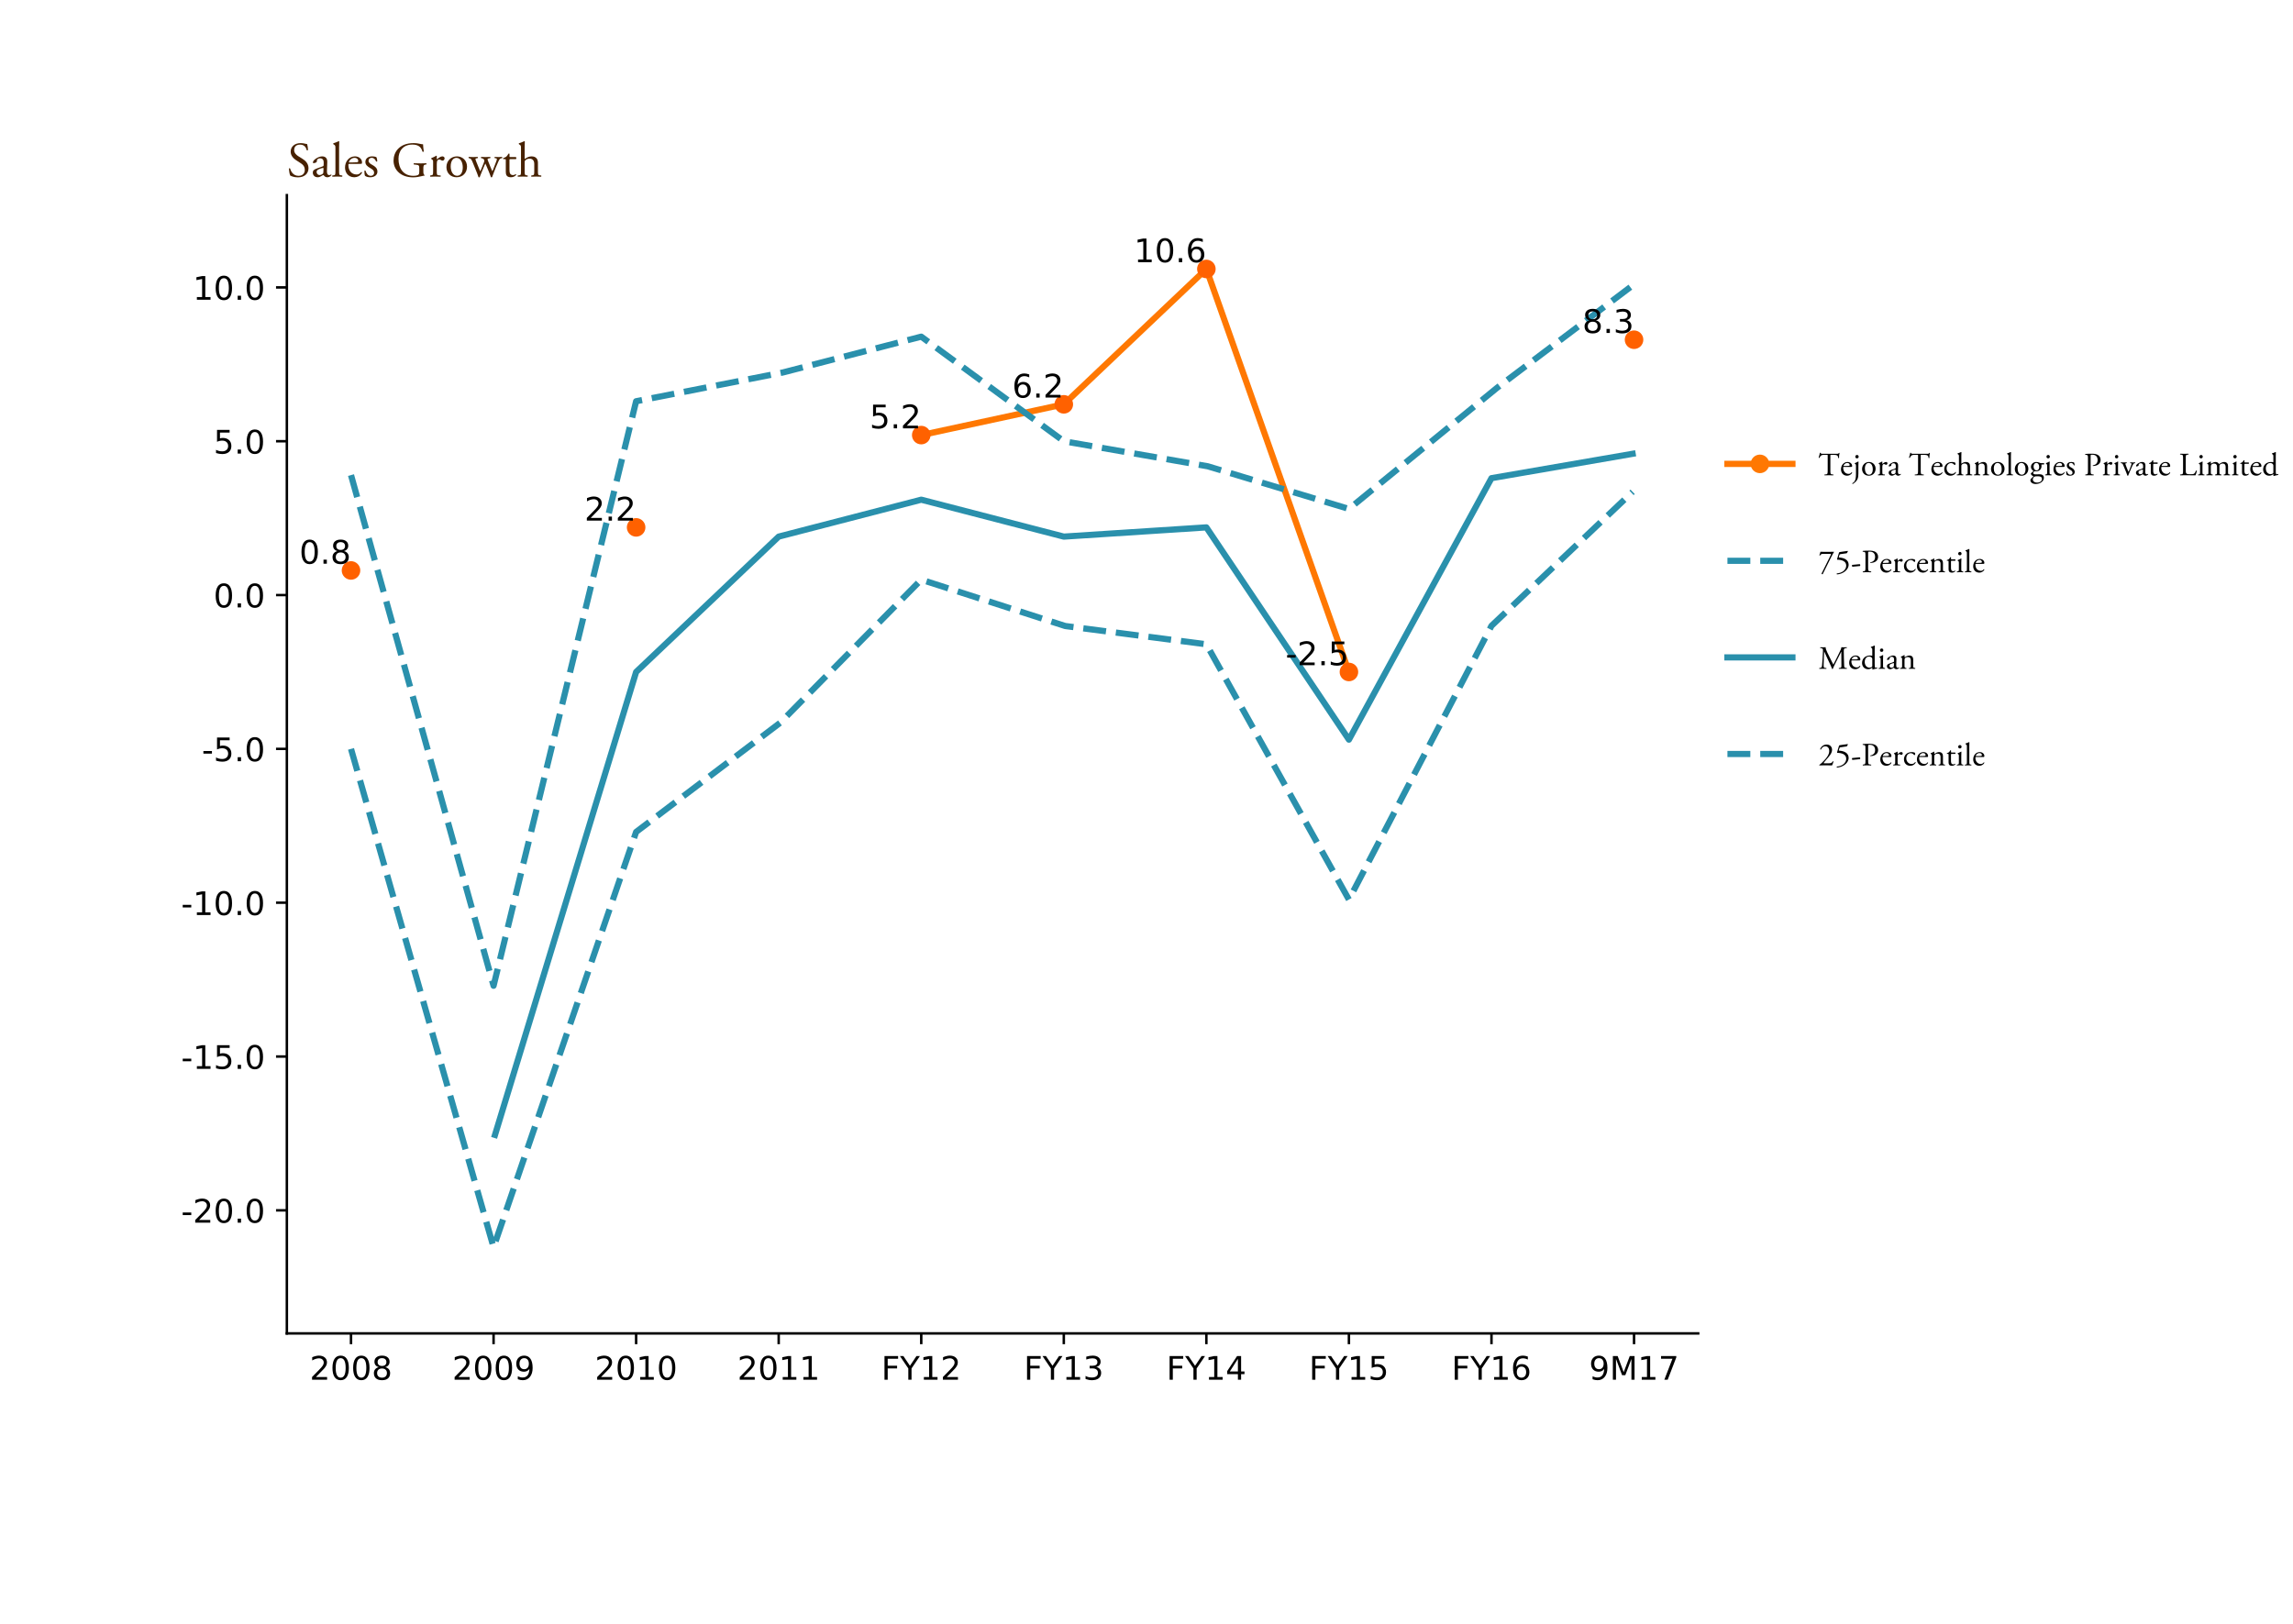<?xml version="1.0" encoding="utf-8" standalone="no"?>
<!DOCTYPE svg PUBLIC "-//W3C//DTD SVG 1.1//EN"
  "http://www.w3.org/Graphics/SVG/1.1/DTD/svg11.dtd">
<!-- Created with matplotlib (http://matplotlib.org/) -->
<svg height="525pt" version="1.1" viewBox="0 0 741 525" width="741pt" xmlns="http://www.w3.org/2000/svg" xmlns:xlink="http://www.w3.org/1999/xlink">
 <defs>
  <style type="text/css">
*{stroke-linecap:butt;stroke-linejoin:round;}
  </style>
 </defs>
 <g id="figure_1">
  <g id="patch_1">
   <path d="M 0 525.6 
L 741.6 525.6 
L 741.6 0 
L 0 0 
z
" style="fill:#ffffff;"/>
  </g>
  <g id="axes_1">
   <g id="patch_2">
    <path d="M 92.7 430.992 
L 548.784 430.992 
L 548.784 63.072 
L 92.7 63.072 
z
" style="fill:#ffffff;"/>
   </g>
   <g id="matplotlib.axis_1">
    <g id="xtick_1">
     <g id="line2d_1">
      <defs>
       <path d="M 0 0 
L 0 3.5 
" id="m4d8172c5dc" style="stroke:#000000;stroke-width:0.8;"/>
      </defs>
      <g>
       <use style="stroke:#000000;stroke-width:0.8;" x="113.431" xlink:href="#m4d8172c5dc" y="430.992"/>
      </g>
     </g>
     <g id="text_1">
      <!-- 2008 -->
      <defs>
       <path d="M 19.188 8.297 
L 53.609 8.297 
L 53.609 0 
L 7.328 0 
L 7.328 8.297 
Q 12.938 14.109 22.625 23.891 
Q 32.328 33.688 34.812 36.531 
Q 39.547 41.844 41.422 45.531 
Q 43.312 49.219 43.312 52.781 
Q 43.312 58.594 39.234 62.25 
Q 35.156 65.922 28.609 65.922 
Q 23.969 65.922 18.812 64.312 
Q 13.672 62.703 7.812 59.422 
L 7.812 69.391 
Q 13.766 71.781 18.938 73 
Q 24.125 74.219 28.422 74.219 
Q 39.75 74.219 46.484 68.547 
Q 53.219 62.891 53.219 53.422 
Q 53.219 48.922 51.531 44.891 
Q 49.859 40.875 45.406 35.406 
Q 44.188 33.984 37.641 27.219 
Q 31.109 20.453 19.188 8.297 
z
" id="DejaVuSans-32"/>
       <path d="M 31.781 66.406 
Q 24.172 66.406 20.328 58.906 
Q 16.5 51.422 16.5 36.375 
Q 16.5 21.391 20.328 13.891 
Q 24.172 6.391 31.781 6.391 
Q 39.453 6.391 43.281 13.891 
Q 47.125 21.391 47.125 36.375 
Q 47.125 51.422 43.281 58.906 
Q 39.453 66.406 31.781 66.406 
z
M 31.781 74.219 
Q 44.047 74.219 50.516 64.516 
Q 56.984 54.828 56.984 36.375 
Q 56.984 17.969 50.516 8.266 
Q 44.047 -1.422 31.781 -1.422 
Q 19.531 -1.422 13.062 8.266 
Q 6.594 17.969 6.594 36.375 
Q 6.594 54.828 13.062 64.516 
Q 19.531 74.219 31.781 74.219 
z
" id="DejaVuSans-30"/>
       <path d="M 31.781 34.625 
Q 24.75 34.625 20.719 30.859 
Q 16.703 27.094 16.703 20.516 
Q 16.703 13.922 20.719 10.156 
Q 24.75 6.391 31.781 6.391 
Q 38.812 6.391 42.859 10.172 
Q 46.922 13.969 46.922 20.516 
Q 46.922 27.094 42.891 30.859 
Q 38.875 34.625 31.781 34.625 
z
M 21.922 38.812 
Q 15.578 40.375 12.031 44.719 
Q 8.5 49.078 8.5 55.328 
Q 8.5 64.062 14.719 69.141 
Q 20.953 74.219 31.781 74.219 
Q 42.672 74.219 48.875 69.141 
Q 55.078 64.062 55.078 55.328 
Q 55.078 49.078 51.531 44.719 
Q 48 40.375 41.703 38.812 
Q 48.828 37.156 52.797 32.312 
Q 56.781 27.484 56.781 20.516 
Q 56.781 9.906 50.312 4.234 
Q 43.844 -1.422 31.781 -1.422 
Q 19.734 -1.422 13.25 4.234 
Q 6.781 9.906 6.781 20.516 
Q 6.781 27.484 10.781 32.312 
Q 14.797 37.156 21.922 38.812 
z
M 18.312 54.391 
Q 18.312 48.734 21.844 45.562 
Q 25.391 42.391 31.781 42.391 
Q 38.141 42.391 41.719 45.562 
Q 45.312 48.734 45.312 54.391 
Q 45.312 60.062 41.719 63.234 
Q 38.141 66.406 31.781 66.406 
Q 25.391 66.406 21.844 63.234 
Q 18.312 60.062 18.312 54.391 
z
" id="DejaVuSans-38"/>
      </defs>
      <g transform="translate(100.07 445.97)scale(0.105 -0.105)">
       <use xlink:href="#DejaVuSans-32"/>
       <use x="63.623" xlink:href="#DejaVuSans-30"/>
       <use x="127.246" xlink:href="#DejaVuSans-30"/>
       <use x="190.869" xlink:href="#DejaVuSans-38"/>
      </g>
     </g>
    </g>
    <g id="xtick_2">
     <g id="line2d_2">
      <g>
       <use style="stroke:#000000;stroke-width:0.8;" x="159.5" xlink:href="#m4d8172c5dc" y="430.992"/>
      </g>
     </g>
     <g id="text_2">
      <!-- 2009 -->
      <defs>
       <path d="M 10.984 1.516 
L 10.984 10.5 
Q 14.703 8.734 18.5 7.812 
Q 22.312 6.891 25.984 6.891 
Q 35.75 6.891 40.891 13.453 
Q 46.047 20.016 46.781 33.406 
Q 43.953 29.203 39.594 26.953 
Q 35.25 24.703 29.984 24.703 
Q 19.047 24.703 12.672 31.312 
Q 6.297 37.938 6.297 49.422 
Q 6.297 60.641 12.938 67.422 
Q 19.578 74.219 30.609 74.219 
Q 43.266 74.219 49.922 64.516 
Q 56.594 54.828 56.594 36.375 
Q 56.594 19.141 48.406 8.859 
Q 40.234 -1.422 26.422 -1.422 
Q 22.703 -1.422 18.891 -0.688 
Q 15.094 0.047 10.984 1.516 
z
M 30.609 32.422 
Q 37.25 32.422 41.125 36.953 
Q 45.016 41.5 45.016 49.422 
Q 45.016 57.281 41.125 61.844 
Q 37.25 66.406 30.609 66.406 
Q 23.969 66.406 20.094 61.844 
Q 16.219 57.281 16.219 49.422 
Q 16.219 41.5 20.094 36.953 
Q 23.969 32.422 30.609 32.422 
z
" id="DejaVuSans-39"/>
      </defs>
      <g transform="translate(146.139 445.97)scale(0.105 -0.105)">
       <use xlink:href="#DejaVuSans-32"/>
       <use x="63.623" xlink:href="#DejaVuSans-30"/>
       <use x="127.246" xlink:href="#DejaVuSans-30"/>
       <use x="190.869" xlink:href="#DejaVuSans-39"/>
      </g>
     </g>
    </g>
    <g id="xtick_3">
     <g id="line2d_3">
      <g>
       <use style="stroke:#000000;stroke-width:0.8;" x="205.569" xlink:href="#m4d8172c5dc" y="430.992"/>
      </g>
     </g>
     <g id="text_3">
      <!-- 2010 -->
      <defs>
       <path d="M 12.406 8.297 
L 28.516 8.297 
L 28.516 63.922 
L 10.984 60.406 
L 10.984 69.391 
L 28.422 72.906 
L 38.281 72.906 
L 38.281 8.297 
L 54.391 8.297 
L 54.391 0 
L 12.406 0 
z
" id="DejaVuSans-31"/>
      </defs>
      <g transform="translate(192.208 445.97)scale(0.105 -0.105)">
       <use xlink:href="#DejaVuSans-32"/>
       <use x="63.623" xlink:href="#DejaVuSans-30"/>
       <use x="127.246" xlink:href="#DejaVuSans-31"/>
       <use x="190.869" xlink:href="#DejaVuSans-30"/>
      </g>
     </g>
    </g>
    <g id="xtick_4">
     <g id="line2d_4">
      <g>
       <use style="stroke:#000000;stroke-width:0.8;" x="251.638" xlink:href="#m4d8172c5dc" y="430.992"/>
      </g>
     </g>
     <g id="text_4">
      <!-- 2011 -->
      <g transform="translate(238.277 445.97)scale(0.105 -0.105)">
       <use xlink:href="#DejaVuSans-32"/>
       <use x="63.623" xlink:href="#DejaVuSans-30"/>
       <use x="127.246" xlink:href="#DejaVuSans-31"/>
       <use x="190.869" xlink:href="#DejaVuSans-31"/>
      </g>
     </g>
    </g>
    <g id="xtick_5">
     <g id="line2d_5">
      <g>
       <use style="stroke:#000000;stroke-width:0.8;" x="297.707" xlink:href="#m4d8172c5dc" y="430.992"/>
      </g>
     </g>
     <g id="text_5">
      <!-- FY12 -->
      <defs>
       <path d="M 9.812 72.906 
L 51.703 72.906 
L 51.703 64.594 
L 19.672 64.594 
L 19.672 43.109 
L 48.578 43.109 
L 48.578 34.812 
L 19.672 34.812 
L 19.672 0 
L 9.812 0 
z
" id="DejaVuSans-46"/>
       <path d="M -0.203 72.906 
L 10.406 72.906 
L 30.609 42.922 
L 50.688 72.906 
L 61.281 72.906 
L 35.5 34.719 
L 35.5 0 
L 25.594 0 
L 25.594 34.719 
z
" id="DejaVuSans-59"/>
      </defs>
      <g transform="translate(284.801 445.97)scale(0.105 -0.105)">
       <use xlink:href="#DejaVuSans-46"/>
       <use x="57.52" xlink:href="#DejaVuSans-59"/>
       <use x="118.604" xlink:href="#DejaVuSans-31"/>
       <use x="182.227" xlink:href="#DejaVuSans-32"/>
      </g>
     </g>
    </g>
    <g id="xtick_6">
     <g id="line2d_6">
      <g>
       <use style="stroke:#000000;stroke-width:0.8;" x="343.777" xlink:href="#m4d8172c5dc" y="430.992"/>
      </g>
     </g>
     <g id="text_6">
      <!-- FY13 -->
      <defs>
       <path d="M 40.578 39.312 
Q 47.656 37.797 51.625 33 
Q 55.609 28.219 55.609 21.188 
Q 55.609 10.406 48.188 4.484 
Q 40.766 -1.422 27.094 -1.422 
Q 22.516 -1.422 17.656 -0.516 
Q 12.797 0.391 7.625 2.203 
L 7.625 11.719 
Q 11.719 9.328 16.594 8.109 
Q 21.484 6.891 26.812 6.891 
Q 36.078 6.891 40.938 10.547 
Q 45.797 14.203 45.797 21.188 
Q 45.797 27.641 41.281 31.266 
Q 36.766 34.906 28.719 34.906 
L 20.219 34.906 
L 20.219 43.016 
L 29.109 43.016 
Q 36.375 43.016 40.234 45.922 
Q 44.094 48.828 44.094 54.297 
Q 44.094 59.906 40.109 62.906 
Q 36.141 65.922 28.719 65.922 
Q 24.656 65.922 20.016 65.031 
Q 15.375 64.156 9.812 62.312 
L 9.812 71.094 
Q 15.438 72.656 20.344 73.438 
Q 25.25 74.219 29.594 74.219 
Q 40.828 74.219 47.359 69.109 
Q 53.906 64.016 53.906 55.328 
Q 53.906 49.266 50.438 45.094 
Q 46.969 40.922 40.578 39.312 
z
" id="DejaVuSans-33"/>
      </defs>
      <g transform="translate(330.87 445.97)scale(0.105 -0.105)">
       <use xlink:href="#DejaVuSans-46"/>
       <use x="57.52" xlink:href="#DejaVuSans-59"/>
       <use x="118.604" xlink:href="#DejaVuSans-31"/>
       <use x="182.227" xlink:href="#DejaVuSans-33"/>
      </g>
     </g>
    </g>
    <g id="xtick_7">
     <g id="line2d_7">
      <g>
       <use style="stroke:#000000;stroke-width:0.8;" x="389.846" xlink:href="#m4d8172c5dc" y="430.992"/>
      </g>
     </g>
     <g id="text_7">
      <!-- FY14 -->
      <defs>
       <path d="M 37.797 64.312 
L 12.891 25.391 
L 37.797 25.391 
z
M 35.203 72.906 
L 47.609 72.906 
L 47.609 25.391 
L 58.016 25.391 
L 58.016 17.188 
L 47.609 17.188 
L 47.609 0 
L 37.797 0 
L 37.797 17.188 
L 4.891 17.188 
L 4.891 26.703 
z
" id="DejaVuSans-34"/>
      </defs>
      <g transform="translate(376.939 445.97)scale(0.105 -0.105)">
       <use xlink:href="#DejaVuSans-46"/>
       <use x="57.52" xlink:href="#DejaVuSans-59"/>
       <use x="118.604" xlink:href="#DejaVuSans-31"/>
       <use x="182.227" xlink:href="#DejaVuSans-34"/>
      </g>
     </g>
    </g>
    <g id="xtick_8">
     <g id="line2d_8">
      <g>
       <use style="stroke:#000000;stroke-width:0.8;" x="435.915" xlink:href="#m4d8172c5dc" y="430.992"/>
      </g>
     </g>
     <g id="text_8">
      <!-- FY15 -->
      <defs>
       <path d="M 10.797 72.906 
L 49.516 72.906 
L 49.516 64.594 
L 19.828 64.594 
L 19.828 46.734 
Q 21.969 47.469 24.109 47.828 
Q 26.266 48.188 28.422 48.188 
Q 40.625 48.188 47.75 41.5 
Q 54.891 34.812 54.891 23.391 
Q 54.891 11.625 47.562 5.094 
Q 40.234 -1.422 26.906 -1.422 
Q 22.312 -1.422 17.547 -0.641 
Q 12.797 0.141 7.719 1.703 
L 7.719 11.625 
Q 12.109 9.234 16.797 8.062 
Q 21.484 6.891 26.703 6.891 
Q 35.156 6.891 40.078 11.328 
Q 45.016 15.766 45.016 23.391 
Q 45.016 31 40.078 35.438 
Q 35.156 39.891 26.703 39.891 
Q 22.75 39.891 18.812 39.016 
Q 14.891 38.141 10.797 36.281 
z
" id="DejaVuSans-35"/>
      </defs>
      <g transform="translate(423.008 445.97)scale(0.105 -0.105)">
       <use xlink:href="#DejaVuSans-46"/>
       <use x="57.52" xlink:href="#DejaVuSans-59"/>
       <use x="118.604" xlink:href="#DejaVuSans-31"/>
       <use x="182.227" xlink:href="#DejaVuSans-35"/>
      </g>
     </g>
    </g>
    <g id="xtick_9">
     <g id="line2d_9">
      <g>
       <use style="stroke:#000000;stroke-width:0.8;" x="481.984" xlink:href="#m4d8172c5dc" y="430.992"/>
      </g>
     </g>
     <g id="text_9">
      <!-- FY16 -->
      <defs>
       <path d="M 33.016 40.375 
Q 26.375 40.375 22.484 35.828 
Q 18.609 31.297 18.609 23.391 
Q 18.609 15.531 22.484 10.953 
Q 26.375 6.391 33.016 6.391 
Q 39.656 6.391 43.531 10.953 
Q 47.406 15.531 47.406 23.391 
Q 47.406 31.297 43.531 35.828 
Q 39.656 40.375 33.016 40.375 
z
M 52.594 71.297 
L 52.594 62.312 
Q 48.875 64.062 45.094 64.984 
Q 41.312 65.922 37.594 65.922 
Q 27.828 65.922 22.672 59.328 
Q 17.531 52.734 16.797 39.406 
Q 19.672 43.656 24.016 45.922 
Q 28.375 48.188 33.594 48.188 
Q 44.578 48.188 50.953 41.516 
Q 57.328 34.859 57.328 23.391 
Q 57.328 12.156 50.688 5.359 
Q 44.047 -1.422 33.016 -1.422 
Q 20.359 -1.422 13.672 8.266 
Q 6.984 17.969 6.984 36.375 
Q 6.984 53.656 15.188 63.938 
Q 23.391 74.219 37.203 74.219 
Q 40.922 74.219 44.703 73.484 
Q 48.484 72.75 52.594 71.297 
z
" id="DejaVuSans-36"/>
      </defs>
      <g transform="translate(469.077 445.97)scale(0.105 -0.105)">
       <use xlink:href="#DejaVuSans-46"/>
       <use x="57.52" xlink:href="#DejaVuSans-59"/>
       <use x="118.604" xlink:href="#DejaVuSans-31"/>
       <use x="182.227" xlink:href="#DejaVuSans-36"/>
      </g>
     </g>
    </g>
    <g id="xtick_10">
     <g id="line2d_10">
      <g>
       <use style="stroke:#000000;stroke-width:0.8;" x="528.053" xlink:href="#m4d8172c5dc" y="430.992"/>
      </g>
     </g>
     <g id="text_10">
      <!-- 9M17 -->
      <defs>
       <path d="M 9.812 72.906 
L 24.516 72.906 
L 43.109 23.297 
L 61.812 72.906 
L 76.516 72.906 
L 76.516 0 
L 66.891 0 
L 66.891 64.016 
L 48.094 14.016 
L 38.188 14.016 
L 19.391 64.016 
L 19.391 0 
L 9.812 0 
z
" id="DejaVuSans-4d"/>
       <path d="M 8.203 72.906 
L 55.078 72.906 
L 55.078 68.703 
L 28.609 0 
L 18.312 0 
L 43.219 64.594 
L 8.203 64.594 
z
" id="DejaVuSans-37"/>
      </defs>
      <g transform="translate(513.502 445.97)scale(0.105 -0.105)">
       <use xlink:href="#DejaVuSans-39"/>
       <use x="63.623" xlink:href="#DejaVuSans-4d"/>
       <use x="149.902" xlink:href="#DejaVuSans-31"/>
       <use x="213.525" xlink:href="#DejaVuSans-37"/>
      </g>
     </g>
    </g>
   </g>
   <g id="matplotlib.axis_2">
    <g id="ytick_1">
     <g id="line2d_11">
      <defs>
       <path d="M 0 0 
L -3.5 0 
" id="mf967881327" style="stroke:#000000;stroke-width:0.8;"/>
      </defs>
      <g>
       <use style="stroke:#000000;stroke-width:0.8;" x="92.7" xlink:href="#mf967881327" y="391.217"/>
      </g>
     </g>
     <g id="text_11">
      <!-- -20.0 -->
      <defs>
       <path d="M 4.891 31.391 
L 31.203 31.391 
L 31.203 23.391 
L 4.891 23.391 
z
" id="DejaVuSans-2d"/>
       <path d="M 10.688 12.406 
L 21 12.406 
L 21 0 
L 10.688 0 
z
" id="DejaVuSans-2e"/>
      </defs>
      <g transform="translate(58.533 395.206)scale(0.105 -0.105)">
       <use xlink:href="#DejaVuSans-2d"/>
       <use x="36.084" xlink:href="#DejaVuSans-32"/>
       <use x="99.707" xlink:href="#DejaVuSans-30"/>
       <use x="163.33" xlink:href="#DejaVuSans-2e"/>
       <use x="195.117" xlink:href="#DejaVuSans-30"/>
      </g>
     </g>
    </g>
    <g id="ytick_2">
     <g id="line2d_12">
      <g>
       <use style="stroke:#000000;stroke-width:0.8;" x="92.7" xlink:href="#mf967881327" y="341.498"/>
      </g>
     </g>
     <g id="text_12">
      <!-- -15.0 -->
      <g transform="translate(58.533 345.487)scale(0.105 -0.105)">
       <use xlink:href="#DejaVuSans-2d"/>
       <use x="36.084" xlink:href="#DejaVuSans-31"/>
       <use x="99.707" xlink:href="#DejaVuSans-35"/>
       <use x="163.33" xlink:href="#DejaVuSans-2e"/>
       <use x="195.117" xlink:href="#DejaVuSans-30"/>
      </g>
     </g>
    </g>
    <g id="ytick_3">
     <g id="line2d_13">
      <g>
       <use style="stroke:#000000;stroke-width:0.8;" x="92.7" xlink:href="#mf967881327" y="291.779"/>
      </g>
     </g>
     <g id="text_13">
      <!-- -10.0 -->
      <g transform="translate(58.533 295.768)scale(0.105 -0.105)">
       <use xlink:href="#DejaVuSans-2d"/>
       <use x="36.084" xlink:href="#DejaVuSans-31"/>
       <use x="99.707" xlink:href="#DejaVuSans-30"/>
       <use x="163.33" xlink:href="#DejaVuSans-2e"/>
       <use x="195.117" xlink:href="#DejaVuSans-30"/>
      </g>
     </g>
    </g>
    <g id="ytick_4">
     <g id="line2d_14">
      <g>
       <use style="stroke:#000000;stroke-width:0.8;" x="92.7" xlink:href="#mf967881327" y="242.06"/>
      </g>
     </g>
     <g id="text_14">
      <!-- -5.0 -->
      <g transform="translate(65.214 246.049)scale(0.105 -0.105)">
       <use xlink:href="#DejaVuSans-2d"/>
       <use x="36.084" xlink:href="#DejaVuSans-35"/>
       <use x="99.707" xlink:href="#DejaVuSans-2e"/>
       <use x="131.494" xlink:href="#DejaVuSans-30"/>
      </g>
     </g>
    </g>
    <g id="ytick_5">
     <g id="line2d_15">
      <g>
       <use style="stroke:#000000;stroke-width:0.8;" x="92.7" xlink:href="#mf967881327" y="192.341"/>
      </g>
     </g>
     <g id="text_15">
      <!-- 0.0 -->
      <g transform="translate(69.002 196.33)scale(0.105 -0.105)">
       <use xlink:href="#DejaVuSans-30"/>
       <use x="63.623" xlink:href="#DejaVuSans-2e"/>
       <use x="95.41" xlink:href="#DejaVuSans-30"/>
      </g>
     </g>
    </g>
    <g id="ytick_6">
     <g id="line2d_16">
      <g>
       <use style="stroke:#000000;stroke-width:0.8;" x="92.7" xlink:href="#mf967881327" y="142.622"/>
      </g>
     </g>
     <g id="text_16">
      <!-- 5.0 -->
      <g transform="translate(69.002 146.611)scale(0.105 -0.105)">
       <use xlink:href="#DejaVuSans-35"/>
       <use x="63.623" xlink:href="#DejaVuSans-2e"/>
       <use x="95.41" xlink:href="#DejaVuSans-30"/>
      </g>
     </g>
    </g>
    <g id="ytick_7">
     <g id="line2d_17">
      <g>
       <use style="stroke:#000000;stroke-width:0.8;" x="92.7" xlink:href="#mf967881327" y="92.903"/>
      </g>
     </g>
     <g id="text_17">
      <!-- 10.0 -->
      <g transform="translate(62.321 96.893)scale(0.105 -0.105)">
       <use xlink:href="#DejaVuSans-31"/>
       <use x="63.623" xlink:href="#DejaVuSans-30"/>
       <use x="127.246" xlink:href="#DejaVuSans-2e"/>
       <use x="159.033" xlink:href="#DejaVuSans-30"/>
      </g>
     </g>
    </g>
   </g>
   <g id="line2d_18">
    <path clip-path="url(#p4ce24b2f2f)" d="M 298.168 140.534 
L 343.777 130.69 
L 389.846 86.937 
L 435.915 217.201 
L 435.915 217.201 
" style="fill:none;stroke:#ff7802;stroke-linecap:square;stroke-width:2;"/>
   </g>
   <g id="line2d_19">
    <path clip-path="url(#p4ce24b2f2f)" d="M 113.431 153.56 
L 159.5 318.627 
L 205.569 129.695 
L 253.02 120.388 
L 297.707 108.813 
L 343.777 142.622 
L 390.306 150.717 
L 435.915 164.499 
L 483.827 125.32 
L 527.592 92.257 
L 527.592 92.257 
" style="fill:none;stroke:#2a90ac;stroke-dasharray:7.4,3.2;stroke-dashoffset:0;stroke-width:2;"/>
   </g>
   <g id="line2d_20">
    <path clip-path="url(#p4ce24b2f2f)" d="M 159.961 366.835 
L 205.569 217.201 
L 251.638 173.448 
L 297.707 161.515 
L 343.777 173.448 
L 389.846 170.465 
L 435.915 239.077 
L 481.984 154.555 
L 527.592 146.679 
L 527.592 146.679 
" style="fill:none;stroke:#2a90ac;stroke-linecap:square;stroke-width:2;"/>
   </g>
   <g id="line2d_21">
    <path clip-path="url(#p4ce24b2f2f)" d="M 113.431 242.06 
L 159.5 403.149 
L 205.569 268.908 
L 252.099 233.638 
L 297.707 187.369 
L 344.237 202.345 
L 389.846 208.251 
L 435.915 290.785 
L 481.984 202.285 
L 527.592 158.97 
L 527.592 158.97 
" style="fill:none;stroke:#2a90ac;stroke-dasharray:7.4,3.2;stroke-dashoffset:0;stroke-width:2;"/>
   </g>
   <g id="line2d_22"/>
   <g id="line2d_23">
    <defs>
     <path d="M 0 2.5 
C 0.663 2.5 1.299 2.237 1.768 1.768 
C 2.237 1.299 2.5 0.663 2.5 0 
C 2.5 -0.663 2.237 -1.299 1.768 -1.768 
C 1.299 -2.237 0.663 -2.5 0 -2.5 
C -0.663 -2.5 -1.299 -2.237 -1.768 -1.768 
C -2.237 -1.299 -2.5 -0.663 -2.5 0 
C -2.5 0.663 -2.237 1.299 -1.768 1.768 
C -1.299 2.237 -0.663 2.5 0 2.5 
z
" id="m710a6a10f7" style="stroke:#ff6100;"/>
    </defs>
    <g clip-path="url(#p4ce24b2f2f)">
     <use style="fill:#ff6100;stroke:#ff6100;" x="113.431" xlink:href="#m710a6a10f7" y="184.386"/>
     <use style="fill:#ff6100;stroke:#ff6100;" x="205.569" xlink:href="#m710a6a10f7" y="170.465"/>
     <use style="fill:#ff6100;stroke:#ff6100;" x="297.707" xlink:href="#m710a6a10f7" y="140.634"/>
     <use style="fill:#ff6100;stroke:#ff6100;" x="343.777" xlink:href="#m710a6a10f7" y="130.69"/>
     <use style="fill:#ff6100;stroke:#ff6100;" x="389.846" xlink:href="#m710a6a10f7" y="86.937"/>
     <use style="fill:#ff6100;stroke:#ff6100;" x="435.915" xlink:href="#m710a6a10f7" y="217.201"/>
     <use style="fill:#ff6100;stroke:#ff6100;" x="528.053" xlink:href="#m710a6a10f7" y="109.808"/>
    </g>
   </g>
   <g id="patch_3">
    <path d="M 92.7 430.992 
L 92.7 63.072 
" style="fill:none;stroke:#000000;stroke-linecap:square;stroke-linejoin:miter;stroke-width:0.8;"/>
   </g>
   <g id="patch_4">
    <path d="M 92.7 430.992 
L 548.784 430.992 
" style="fill:none;stroke:#000000;stroke-linecap:square;stroke-linejoin:miter;stroke-width:0.8;"/>
   </g>
   <g id="text_18">
    <!-- 0.8 -->
    <g transform="translate(96.733 182.202)scale(0.105 -0.105)">
     <use xlink:href="#DejaVuSans-30"/>
     <use x="63.623" xlink:href="#DejaVuSans-2e"/>
     <use x="95.41" xlink:href="#DejaVuSans-38"/>
    </g>
   </g>
   <g id="text_19">
    <!-- 2.2 -->
    <g transform="translate(188.871 168.281)scale(0.105 -0.105)">
     <use xlink:href="#DejaVuSans-32"/>
     <use x="63.623" xlink:href="#DejaVuSans-2e"/>
     <use x="95.41" xlink:href="#DejaVuSans-32"/>
    </g>
   </g>
   <g id="text_20">
    <!-- 5.2 -->
    <g transform="translate(281.009 138.45)scale(0.105 -0.105)">
     <use xlink:href="#DejaVuSans-35"/>
     <use x="63.623" xlink:href="#DejaVuSans-2e"/>
     <use x="95.41" xlink:href="#DejaVuSans-32"/>
    </g>
   </g>
   <g id="text_21">
    <!-- 6.2 -->
    <g transform="translate(327.078 128.506)scale(0.105 -0.105)">
     <use xlink:href="#DejaVuSans-36"/>
     <use x="63.623" xlink:href="#DejaVuSans-2e"/>
     <use x="95.41" xlink:href="#DejaVuSans-32"/>
    </g>
   </g>
   <g id="text_22">
    <!-- 10.6 -->
    <g transform="translate(366.467 84.753)scale(0.105 -0.105)">
     <use xlink:href="#DejaVuSans-31"/>
     <use x="63.623" xlink:href="#DejaVuSans-30"/>
     <use x="127.246" xlink:href="#DejaVuSans-2e"/>
     <use x="159.033" xlink:href="#DejaVuSans-36"/>
    </g>
   </g>
   <g id="text_23">
    <!-- -2.5 -->
    <g transform="translate(415.428 215.017)scale(0.105 -0.105)">
     <use xlink:href="#DejaVuSans-2d"/>
     <use x="36.084" xlink:href="#DejaVuSans-32"/>
     <use x="99.707" xlink:href="#DejaVuSans-2e"/>
     <use x="131.494" xlink:href="#DejaVuSans-35"/>
    </g>
   </g>
   <g id="text_24">
    <!-- 8.3 -->
    <g transform="translate(511.355 107.624)scale(0.105 -0.105)">
     <use xlink:href="#DejaVuSans-38"/>
     <use x="63.623" xlink:href="#DejaVuSans-2e"/>
     <use x="95.41" xlink:href="#DejaVuSans-33"/>
    </g>
   </g>
   <g id="text_25">
    <!-- Sales Growth -->
    <defs>
     <path d="M 43.703 16.906 
C 43.703 26.406 37.5 32.203 31.203 36.094 
L 23.203 41.094 
C 19.5 43.406 14.703 47.594 14.703 53.406 
C 14.703 58 16.797 64.5 26.594 64.5 
C 36.203 64.5 38.906 58 40.203 53.203 
C 40.703 52.594 42.297 52.906 42.703 53.5 
C 42.703 57.703 41.797 63.297 40.906 65.703 
C 40.094 65.703 38.703 65.906 37.406 66.297 
C 34.797 67 31.203 67.594 28.094 67.594 
C 15.094 67.594 7.703 59.906 7.703 50.406 
C 7.703 42.203 13.5 36.5 18.5 33.203 
L 28 27 
C 35.297 22.297 36.203 17.406 36.203 13 
C 36.203 7 32.094 1.5 23.703 1.5 
C 12.094 1.5 8 11.297 6.5 16.406 
C 6.094 17 4.594 16.797 4.094 16.094 
C 4.297 11.406 5.594 4.297 6.797 2.094 
C 8.703 1 14 -1.594 22.406 -1.594 
C 35.406 -1.594 43.703 5.906 43.703 16.906 
z
" id="AGaramondPro-Regular-53"/>
     <path d="M 11.797 16.406 
C 5.406 14.094 3.5 11.797 3.5 7.906 
C 3.5 5.094 4.703 2.594 6.594 0.906 
C 8.297 -0.594 10.703 -1.406 13.594 -1.406 
C 16.406 -1.406 18.594 -0.094 20.797 1.094 
C 22.797 2.203 24 3.094 24.703 3.094 
C 25.297 3.094 25.906 2.297 26.297 1.703 
C 28 -0.5 30.406 -1.406 32.797 -1.406 
C 37.703 -1.406 41.203 2.5 41.203 3 
C 41.203 3.703 40.906 4.297 40.5 4.297 
C 40.203 4.297 39.703 3.906 39.203 3.594 
C 38.594 3.297 37.703 3 36.703 3 
C 32.797 3 31.906 7.094 32.094 11.703 
L 32.703 29.094 
C 33 36.594 29.5 40.797 22.297 40.797 
C 15 40.797 3.703 33.703 3.703 28.5 
C 3.703 27.594 4.203 27.094 5.094 27.094 
C 6.594 27.094 9.297 27.797 10.797 29 
C 11.594 29.594 11.703 30.797 11.797 32.406 
C 12 35.5 15.406 36.906 18.203 36.906 
C 24.406 36.906 25.594 31.906 25.5 28.203 
L 25.406 23.594 
C 25.406 22.094 25.203 21.203 23.703 20.703 
z
M 11.203 9.094 
C 11.203 13 14.094 14.5 20 16.5 
C 21.797 17.094 23.5 17.5 24.094 17.5 
C 24.703 17.5 25.094 17.297 25.094 16.203 
L 24.906 10.297 
C 24.797 8.203 24.797 6.797 23.594 5.594 
C 22.594 4.594 19.5 3.094 17.5 3.094 
C 12.406 3.094 11.203 7.406 11.203 9.094 
z
" id="AGaramondPro-Regular-61"/>
     <path d="M 16.203 58.5 
C 16.203 62.906 16.406 67.906 16.5 70.906 
C 16.297 71.297 15.906 71.5 15.5 71.5 
C 11.906 69.594 7.203 68.094 4.703 67.297 
C 4.203 67 4.203 65.594 4.703 65.297 
L 5.703 64.703 
C 8.703 62.906 8.797 62.297 8.797 56.406 
L 8.797 11.203 
C 8.797 4 8.703 3 5 2.5 
L 2.703 2.203 
C 2 1.703 2.203 0 2.906 -0.297 
C 5.906 -0.094 8.906 0 12.5 0 
C 16 0 18.906 -0.094 22.203 -0.297 
C 22.906 0 23.094 1.703 22.406 2.203 
L 20 2.5 
C 16.406 3 16.203 4 16.203 11.203 
z
" id="AGaramondPro-Regular-6c"/>
     <path d="M 31.5 25.594 
C 35.703 25.594 37.094 25.703 37.406 26.297 
C 37.594 26.703 37.797 27.5 37.797 28.906 
C 37.797 34.906 32.203 40.797 23.594 40.797 
C 11.594 40.797 3.5 30.5 3.5 18.203 
C 3.5 13.797 4.703 9.094 7.703 5.203 
C 10.594 1.406 15.703 -1.406 22.203 -1.406 
C 27.406 -1.406 34.594 1.094 37.906 7.906 
C 37.797 8.797 37.094 9.406 36.094 9.094 
C 33 5.203 30.203 4.203 26.906 4.203 
C 16.203 4.203 10.297 12.797 10.297 22.906 
C 10.297 25.406 10.406 25.594 13 25.594 
z
M 12.094 28.594 
C 11.406 28.594 11.406 28.906 11.406 29.094 
C 11.5 32.406 16.594 37.797 22.5 37.797 
C 28.297 37.797 30.203 34.297 30.203 31.5 
C 30.203 30.203 29.906 29.797 29.594 29.594 
C 28.797 29 26.594 28.594 19.203 28.594 
z
" id="AGaramondPro-Regular-65"/>
     <path d="M 18.594 40.797 
C 11 40.797 5 36.703 5 29.406 
C 5 23.906 9.094 20.406 14.906 17.094 
C 18.594 15 22.594 12.5 22.594 7.906 
C 22.594 3.594 19.5 1.5 15.906 1.5 
C 10.203 1.5 7 6.297 5.297 11.797 
C 4.797 12.406 3.5 12.297 3 11.703 
C 2.797 8.406 3.406 3.5 4.203 1.594 
C 6.703 -0.406 10.203 -1.406 14.906 -1.406 
C 22.297 -1.406 29.297 2.406 29.297 10 
C 29.297 17.094 24.406 20.5 19.094 23.5 
C 15.594 25.5 11.406 27.703 11.406 31.797 
C 11.406 35.406 13.906 37.906 17.797 37.906 
C 21.906 37.906 24.906 35 26.594 30.594 
C 27.094 30 28.594 30.203 29 30.906 
C 29 33.594 28.297 36.797 27.406 39 
C 26.5 39.797 22.797 40.797 18.594 40.797 
z
" id="AGaramondPro-Regular-73"/>
     <path id="AGaramondPro-Regular-20"/>
     <path d="M 64.797 15.797 
C 64.797 20.906 64.906 23.703 69.094 24.203 
L 70.703 24.406 
C 71.406 25 71.297 26.5 70.594 26.906 
C 67.297 26.703 63.906 26.594 60 26.594 
C 54.094 26.594 48.594 26.703 45.703 26.906 
C 45 26.594 44.906 24.797 45.703 24.406 
L 50.094 23.906 
C 56.297 23.203 56.594 22.594 56.594 14.203 
L 56.594 10.203 
C 56.594 7 56.094 5.203 55.594 4.5 
C 54.5 2.797 50.797 1.5 44.594 1.5 
C 24.5 1.5 14.594 16.594 14.594 35.797 
C 14.594 50.797 23.094 64.594 42.5 64.594 
C 52.703 64.594 60.203 61.203 63 50.406 
C 63.594 49.797 65.406 49.906 65.703 50.703 
C 64.797 56.703 64.203 61.906 64.203 65.203 
C 63 65 59.906 65.703 58 66.094 
C 56.297 66.5 51 67.594 45.297 67.594 
C 30.203 67.594 20.297 62.906 13.594 55.906 
C 7.406 49.297 4.594 40.703 4.594 32.203 
C 4.594 23.406 7.797 15.5 13.797 9.5 
C 21.5 1.703 32.406 -1.594 44.297 -1.594 
C 49.703 -1.594 56.906 -0.406 62.203 1 
C 64.094 1.5 65.906 1.906 67.094 1.906 
C 67.5 2.203 67.5 2.797 67.203 3.094 
C 65.406 3.797 64.797 6.203 64.797 10.203 
z
" id="AGaramondPro-Regular-47"/>
     <path d="M 9.797 11.203 
C 9.797 4 9.703 3.094 6 2.5 
L 4.094 2.203 
C 3.406 1.703 3.594 0 4.297 -0.297 
C 6.906 -0.094 9.906 0 13.5 0 
C 17 0 19.906 -0.094 24.594 -0.297 
C 25.297 0 25.5 1.703 24.797 2.203 
L 21.203 2.5 
C 17.406 2.797 17.203 4 17.203 11.203 
L 17.203 24.797 
C 17.203 28.203 17.5 31.094 18.5 32.5 
C 19.297 33.594 20.5 34.5 22.094 34.5 
C 23.5 34.5 25 33.906 26.5 32.906 
C 27.203 32.5 27.703 32.203 28.703 32.203 
C 30.297 32.203 33 33.5 33 36.797 
C 33 39.203 31 40.797 28.5 40.797 
C 24.797 40.797 21 37.703 17.5 34.797 
C 17.297 34.906 17.203 35.203 17.203 35.703 
L 17.203 41.5 
C 17.203 41.906 16.906 42.094 16.406 42.203 
C 13.906 40.703 8.594 38.094 6.297 37.297 
C 5.797 37 5.797 35.906 6.203 35.5 
L 7.094 34.906 
C 9.797 33.094 9.797 32.594 9.797 28.703 
z
" id="AGaramondPro-Regular-72"/>
     <path d="M 24.797 40.797 
C 13 40.797 3.5 31.797 3.5 19.203 
C 3.5 6.703 12.5 -1.406 24 -1.406 
C 36.5 -1.406 45.094 7.594 45.094 20.094 
C 45.094 32.406 36 40.797 24.797 40.797 
z
M 36.5 18.5 
C 36.5 10.797 33.797 1.594 25 1.594 
C 16.203 1.594 12.094 11.406 12.094 20.5 
C 12.094 31.5 17 37.797 23.594 37.797 
C 33.094 37.797 36.5 27 36.5 18.5 
z
" id="AGaramondPro-Regular-6f"/>
     <path d="M 16.703 7.094 
C 17.5 5 19.094 0.906 19.703 -1.203 
C 20 -1.5 20.5 -1.594 20.906 -1.594 
C 21.406 -1.594 21.797 -1.5 22.094 -1.203 
C 22.906 1.094 24.297 4.703 26.094 9 
L 31.297 21.5 
C 32 23.297 33.406 26.406 33.5 26.406 
C 33.594 26.406 35.094 23.094 35.797 21.297 
L 40.594 9.797 
C 42.297 5.797 44.094 0.594 44.703 -1.203 
C 45 -1.5 45.406 -1.594 45.797 -1.594 
C 46.297 -1.594 46.703 -1.5 47.094 -1.203 
C 47.906 1.406 49.094 4.297 50.5 7.906 
C 52.406 13 57.203 25 59.906 30.594 
C 62 35 62.906 36.406 65.297 36.906 
L 67.297 37.297 
C 67.906 37.797 67.797 39.297 67 39.703 
C 64.797 39.5 62.406 39.406 60.5 39.406 
C 58 39.406 55.5 39.5 52.594 39.703 
C 51.906 39.406 51.703 37.797 52.5 37.297 
L 55 36.906 
C 56.203 36.703 56.797 36.203 56.797 35.594 
C 56.797 34.906 56.594 33.594 55.797 31.297 
C 54.297 27.094 50.297 16.5 49 13.594 
C 48.297 12 47.797 11 47.594 10.797 
C 47.297 11 46.906 12.094 46.297 13.594 
C 45.203 16.297 39.797 29 38.703 32.297 
C 37.5 35.797 37.297 36.094 41.297 36.906 
L 43.406 37.297 
C 44 37.797 44 39.406 43.094 39.703 
C 39.703 39.5 36.703 39.406 33.594 39.406 
C 31 39.406 27.797 39.5 25.297 39.703 
C 24.5 39.406 24.297 37.906 25 37.297 
L 26.594 36.906 
C 28.797 36.406 30.297 35.594 31.203 33.406 
C 31.703 32.094 31.594 30.797 30.297 27.594 
L 25.406 15.5 
C 24.203 12.594 23.406 10.906 23.094 10.703 
C 23.094 10.906 22.203 12.703 21.297 15 
L 15.094 30.297 
C 14 33 13.5 34.906 13.5 35.5 
C 13.5 36.094 14.297 36.703 15.703 36.906 
L 18 37.297 
C 18.703 37.797 18.594 39.297 17.797 39.703 
C 15.094 39.5 12.203 39.406 9.094 39.406 
C 6.094 39.406 3.297 39.5 0.203 39.703 
C -0.703 39.297 -0.594 37.797 -0.094 37.297 
L 1.5 36.906 
C 4 36.297 5.203 35.297 7.5 29.703 
z
" id="AGaramondPro-Regular-77"/>
     <path d="M 29.297 35.203 
C 30.203 35.797 30.406 38.5 29.203 39.406 
L 18.094 39.406 
C 16.406 39.406 16.297 39.5 16.297 41.297 
L 16.297 45.797 
C 15.906 46.5 14.703 46.5 14.203 46.297 
C 13.203 44.297 11.297 41.594 10 40.406 
C 9 39.5 6.5 38.203 3.594 37.297 
C 3.203 36.703 3.297 35.594 3.906 35.203 
L 6.703 35.203 
C 8.703 35.203 8.797 35 8.797 32.297 
L 8.797 9.406 
C 8.797 3.406 10.594 -1.406 19.203 -1.406 
C 24.297 -1.406 27.906 1.094 29.703 3.203 
C 29.906 3.797 29.5 4.906 28.703 4.906 
C 28.406 4.906 27.094 3.797 26.203 3.5 
C 25.406 3.203 24.5 3 23.5 3 
C 16.906 3 16.203 8.297 16.203 14.094 
L 16.203 32.797 
C 16.203 34.906 16.297 35.203 18 35.203 
z
" id="AGaramondPro-Regular-74"/>
     <path d="M 8.797 11.203 
C 8.797 4 8.703 2.906 5 2.5 
L 2.5 2.203 
C 1.797 1.703 2 0 2.703 -0.297 
C 5.906 -0.094 8.906 0 12.5 0 
C 16 0 18.906 -0.094 21.906 -0.297 
C 22.594 0 22.797 1.797 22.094 2.203 
L 20 2.5 
C 16.406 3 16.203 4 16.203 11.203 
L 16.203 28 
C 16.203 31.5 16.5 32 18.297 33.5 
C 20.094 35 22.703 36.203 26.094 36.203 
C 32.5 36.203 35.594 31.906 35.594 25.5 
L 35.594 11.203 
C 35.594 4 35.5 3.094 31.797 2.5 
L 29.797 2.203 
C 29.094 1.703 29.297 0 30 -0.297 
C 32.703 -0.094 35.703 0 39.297 0 
C 42.797 0 45.703 -0.094 49.297 -0.297 
C 50 0 50.203 1.703 49.5 2.203 
L 46.797 2.5 
C 43.203 2.906 43 4 43 11.203 
L 43 27.906 
C 43 34.906 39.594 40.797 30.094 40.797 
C 25 40.797 20.203 38.406 16.594 35.594 
C 16.297 35.797 16.203 36.594 16.203 37.5 
L 16.203 58.5 
C 16.203 62.906 16.406 67.906 16.5 70.906 
C 16.297 71.297 15.906 71.5 15.5 71.5 
C 11.906 69.594 7.203 68.094 4.703 67.297 
C 4.203 67 4.203 65.594 4.703 65.297 
L 5.703 64.703 
C 8.703 62.906 8.797 62.297 8.797 56.406 
z
" id="AGaramondPro-Regular-68"/>
    </defs>
    <g style="fill:#472101;" transform="translate(92.7 57.072)scale(0.16 -0.16)">
     <use xlink:href="#AGaramondPro-Regular-53"/>
     <use x="48.9" xlink:href="#AGaramondPro-Regular-61"/>
     <use x="89.3" xlink:href="#AGaramondPro-Regular-6c"/>
     <use x="114" xlink:href="#AGaramondPro-Regular-65"/>
     <use x="153.6" xlink:href="#AGaramondPro-Regular-73"/>
     <use x="185.9" xlink:href="#AGaramondPro-Regular-20"/>
     <use x="210.9" xlink:href="#AGaramondPro-Regular-47"/>
     <use x="285.6" xlink:href="#AGaramondPro-Regular-72"/>
     <use x="318.8" xlink:href="#AGaramondPro-Regular-6f"/>
     <use x="367.4" xlink:href="#AGaramondPro-Regular-77"/>
     <use x="433.4" xlink:href="#AGaramondPro-Regular-74"/>
     <use x="464.1" xlink:href="#AGaramondPro-Regular-68"/>
    </g>
   </g>
   <g id="legend_1">
    <g id="line2d_24">
     <path d="M 558.234 149.939 
L 579.234 149.939 
" style="fill:none;stroke:#ff7802;stroke-linecap:square;stroke-width:2;"/>
    </g>
    <g id="line2d_25">
     <defs>
      <path d="M 0 2.5 
C 0.663 2.5 1.299 2.237 1.768 1.768 
C 2.237 1.299 2.5 0.663 2.5 0 
C 2.5 -0.663 2.237 -1.299 1.768 -1.768 
C 1.299 -2.237 0.663 -2.5 0 -2.5 
C -0.663 -2.5 -1.299 -2.237 -1.768 -1.768 
C -2.237 -1.299 -2.5 -0.663 -2.5 0 
C -2.5 0.663 -2.237 1.299 -1.768 1.768 
C -1.299 2.237 -0.663 2.5 0 2.5 
z
" id="m54a86b1ce2" style="stroke:#ff7802;"/>
     </defs>
     <g>
      <use style="fill:#ff7802;stroke:#ff7802;" x="568.734" xlink:href="#m54a86b1ce2" y="149.939"/>
     </g>
    </g>
    <g id="text_26">
     <!-- Tejora Technologies Private Limited -->
     <defs>
      <path d="M 36.797 59.5 
C 36.797 62.797 36.703 62.906 39.703 62.906 
L 46.797 62.906 
C 52.297 62.906 56.094 62.094 58.406 60.406 
C 59.906 59.297 60.594 55.594 60.906 53.094 
C 61.406 52.5 63.094 52.5 63.5 53.297 
C 63.203 56.297 63.906 64.406 65 68.5 
C 64.797 68.906 63.703 69 63.203 68.797 
C 61.703 66.203 60.797 66 55.406 66 
L 14.906 66 
C 10.297 66 7 65.906 6.406 69.094 
C 6.094 69.406 4.797 69.297 4.5 69.094 
C 3.797 65.094 2.297 58.703 0.703 54.203 
C 1.094 53.406 2.5 52.906 3.297 53.5 
C 4.406 56 5.406 58.203 7.797 60.406 
C 10.297 62.703 15.797 62.906 20.094 62.906 
L 25.594 62.906 
C 28.594 62.906 28.594 62.797 28.594 59.703 
L 28.594 15 
C 28.594 4.5 28.094 3 22.406 2.5 
L 18.797 2.203 
C 18 1.703 18.203 0 18.797 -0.297 
C 25.203 -0.094 28.703 0 32.703 0 
C 36.703 0 40.094 -0.094 45.797 -0.297 
C 46.406 0 46.594 1.797 46 2.203 
L 42.797 2.5 
C 37 3 36.797 4.5 36.797 15 
z
" id="AGaramondPro-Regular-54"/>
      <path d="M 10 3.5 
C 10 -8.703 8.203 -15.906 4.594 -20.094 
C 3.203 -21.703 1.297 -23.297 -1.297 -24.594 
C -1.703 -25.594 -1.094 -26.703 0.094 -26.906 
C 7 -22.594 12.297 -17.797 15.297 -10.594 
C 16.703 -7.203 17.406 -2.203 17.406 5 
L 17.406 29.203 
C 17.406 33.297 17.594 38.094 17.797 41.594 
C 17.703 42 17.297 42.203 16.797 42.203 
C 14.5 40.703 8.797 38.094 6.5 37.297 
C 6 37 6 35.906 6.406 35.5 
L 7.297 34.906 
C 10 33.094 10 32.594 10 28.703 
z
M 13.297 62.406 
C 10.297 62.406 7.906 60.406 7.906 57.094 
C 7.906 54.297 9.906 52 13 52 
C 15.797 52 18.297 53.703 18.297 57.203 
C 18.297 60 16.297 62.406 13.297 62.406 
z
" id="AGaramondPro-Regular-6a"/>
      <path d="M 27.797 40.797 
C 11.203 40.797 3.594 29.297 3.594 18.5 
C 3.594 12 5.906 7.094 9.406 3.703 
C 12.906 0.297 17.797 -1.406 23.094 -1.406 
C 28.906 -1.406 36.406 1.406 39.797 8.797 
C 39.703 9.703 38.797 10.406 38 10.203 
C 35.703 6.797 32.703 4.203 26.906 4.203 
C 16.203 4.203 10.797 13.5 10.797 21.297 
C 10.797 31.906 17.594 37.406 24.594 37.406 
C 28.703 37.406 32.406 34.797 34.594 32.094 
C 35 31.594 35.5 31.406 36 31.406 
C 37.203 31.406 38.203 33.297 38.203 35.094 
C 38.203 36.797 37.5 38.406 36.703 39.094 
C 34 40.297 30.094 40.797 27.797 40.797 
z
" id="AGaramondPro-Regular-63"/>
      <path d="M 9.797 11.203 
C 9.797 4 9.703 3 6 2.5 
L 3.906 2.203 
C 3.203 1.703 3.406 0 4.094 -0.297 
C 6.906 -0.094 9.906 0 13.5 0 
C 17 0 19.906 -0.094 22.594 -0.297 
C 23.297 0 23.5 1.703 22.797 2.203 
L 21 2.5 
C 17.406 3.094 17.203 4 17.203 11.203 
L 17.203 26.5 
C 17.203 29.406 17.406 30.797 18.703 32.5 
C 20.094 34.406 23.406 36 27.203 36 
C 34 36 36.594 31.797 36.594 26.094 
L 36.594 11.203 
C 36.594 4 36.5 3.094 32.797 2.5 
L 30.906 2.203 
C 30.203 1.703 30.406 0 31.094 -0.297 
C 33.797 -0.094 36.797 0 40.406 0 
C 43.906 0 46.797 -0.094 49.797 -0.297 
C 50.5 0 50.703 1.703 50 2.203 
L 47.797 2.5 
C 44.203 3 44 4 44 11.203 
L 44 28.406 
C 44 35.094 40.594 40.797 32.297 40.797 
C 27.203 40.797 22.5 38.297 18.297 35.703 
C 17.594 35.703 17.203 36.203 17.203 36.797 
C 17.203 37.703 17.203 39.203 17.406 41.5 
C 17.203 42 16.703 42.203 16.297 42.203 
C 14.297 40.703 8.594 38.094 6.297 37.297 
C 5.797 37 5.797 35.906 6.203 35.5 
L 7.094 34.906 
C 9.797 33.094 9.797 32.594 9.797 28.703 
z
" id="AGaramondPro-Regular-6e"/>
      <path d="M 36.5 37.203 
C 34.297 37.203 33.594 37.406 30.406 38.797 
C 28.094 39.797 24.594 40.797 20.797 40.797 
C 11.906 40.797 4.5 34.297 4.5 25.703 
C 4.5 19.297 8.594 15.406 12 13.594 
C 12 13.094 11.5 12.297 11 11.703 
C 9.297 9.906 7.406 8.203 5.703 7.094 
C 4.594 6.297 4.203 5.906 4.203 5.406 
C 4.203 1.906 7.594 -1.5 11.5 -2.5 
C 12.406 -3.094 11.594 -4 10.703 -4.906 
C 8.406 -7.203 5.594 -9.797 3.906 -11.594 
C 3.203 -12.406 2.797 -13.703 2.797 -15.297 
C 2.797 -20.297 7.094 -26.906 19.406 -26.906 
C 32.406 -26.906 44.297 -18.906 44.297 -8 
C 44.297 2 35.906 3 30.297 3 
C 25.906 3 21.797 2.703 18.406 2.703 
C 13.703 2.703 11.406 4.594 11.406 6.906 
C 11.406 9.797 14.594 11.703 15.797 12.406 
C 17 12.297 18.406 12.094 20.203 12.094 
C 32.906 12.094 37 21.094 37 28 
C 37 29.703 37 31.406 36.797 33.094 
L 44 33.094 
C 45.5 33.297 45.703 36.703 44.594 37.203 
z
M 27.094 -3.203 
C 34.297 -3.203 38.5 -5.797 38.5 -11.906 
C 38.5 -17.594 32.594 -22.594 23.703 -22.594 
C 14.594 -22.594 10.297 -18.094 10.297 -12.703 
C 10.297 -8.906 12.703 -5.797 15.094 -4.297 
C 16.5 -3.406 20.5 -3.203 23.703 -3.203 
z
M 21.703 15 
C 16.906 15 12.594 19.594 12.594 26.703 
C 12.594 33.5 16.203 37.906 21 37.906 
C 27.094 37.906 29.906 32.203 29.906 25.406 
C 29.906 19.297 27.094 15 21.703 15 
z
" id="AGaramondPro-Regular-67"/>
      <path d="M 9.797 11.203 
C 9.797 4 9.703 3 6 2.5 
L 3.906 2.203 
C 3.203 1.703 3.406 0 4.094 -0.297 
C 6.906 -0.094 9.906 0 13.5 0 
C 17 0 19.906 -0.094 22.906 -0.297 
C 23.594 0 23.797 1.703 23.094 2.203 
L 21 2.5 
C 17.406 3 17.203 4 17.203 11.203 
L 17.203 29.203 
C 17.203 33.297 17.406 38.094 17.594 41.594 
C 17.5 42 17.094 42.203 16.594 42.203 
C 14.297 40.703 8.594 38.094 6.297 37.297 
C 5.797 37 5.797 35.906 6.203 35.5 
L 7.094 34.906 
C 9.797 33.094 9.797 32.594 9.797 28.703 
z
M 13.094 62.406 
C 10.094 62.406 7.703 60.297 7.703 57 
C 7.703 54.297 9.703 52 12.797 52 
C 15.594 52 18.094 53.594 18.094 57.203 
C 18.094 60 16.094 62.406 13.094 62.406 
z
" id="AGaramondPro-Regular-69"/>
      <path d="M 21 59.594 
C 21 62.797 21.094 63.203 26.406 63.203 
C 36.797 63.203 42.5 56.906 42.5 47.203 
C 42.5 38.5 38.594 32.406 27.797 30.406 
C 27.203 30.203 27.203 28.703 27.906 28.406 
C 32 28.406 37.297 29.297 41.703 31.406 
C 46 33.5 51.703 38.094 51.703 47.297 
C 51.703 54.203 48.297 59.406 43.703 62.297 
C 39 65.203 32.797 66.297 24.5 66.297 
C 16.203 66.297 10 66.203 4.703 65.5 
C 3.906 65.094 3.797 63.594 4.5 63 
L 8.094 62.594 
C 12.594 62.094 12.797 60.406 12.797 51.906 
L 12.797 15 
C 12.797 4.5 12.594 3.297 6.797 2.5 
L 4.703 2.203 
C 4.094 1.594 4.297 0 4.906 -0.297 
C 9.297 -0.094 12.906 0 17.094 0 
C 21.094 0 24.406 -0.094 30.094 -0.297 
C 30.703 0 30.906 1.703 30.297 2.203 
L 27.594 2.5 
C 21.203 3.203 21 4.5 21 15 
z
" id="AGaramondPro-Regular-50"/>
      <path d="M 16.594 9.203 
C 18.094 5.5 19.594 1.594 20.406 -1.203 
C 20.703 -1.5 21.203 -1.594 21.703 -1.594 
C 22.094 -1.594 22.5 -1.5 22.703 -1.203 
C 24 2.203 25 4.5 26 7 
C 27.594 11.094 33.797 25.594 35.203 28.297 
C 38.094 33.906 39 36.5 42.5 37 
L 44 37.203 
C 44.594 37.797 44.5 39.297 43.797 39.703 
C 41 39.5 39.297 39.406 36.797 39.406 
C 34.906 39.406 32.406 39.5 29.297 39.703 
C 28.594 39.297 28.5 37.906 29.094 37.203 
L 31.406 36.906 
C 32.594 36.703 33.203 36.297 33.203 35.406 
C 33.203 34.797 32.797 32.703 31.406 29.203 
C 30.406 26.594 27 17.906 25.703 14.5 
C 24.906 12.406 24.203 11 23.797 10.703 
C 23.5 11 23.094 11.906 22.203 13.906 
C 19.906 19.094 17 26.094 14.703 33 
C 13.703 36 13.797 36.5 16.906 37 
L 18.094 37.203 
C 18.797 37.703 18.703 39.297 18 39.703 
C 14.594 39.5 12.594 39.406 9.906 39.406 
C 6.5 39.406 3 39.5 0.5 39.703 
C -0.297 39.406 -0.406 38 0.203 37.203 
L 2.203 36.906 
C 5.797 36.406 6.703 33.203 8.203 29.5 
z
" id="AGaramondPro-Regular-76"/>
      <path d="M 12.797 15 
C 12.797 4.5 12.594 3.094 6.797 2.5 
L 3.797 2.203 
C 3.203 1.594 3.406 0 4 -0.297 
C 9.594 -0.094 12.797 0 17 0 
L 26.203 0 
C 36.5 0 46 -0.094 51.094 -0.297 
C 52.5 2.406 55.297 12.594 55.297 13.703 
C 55.297 14.406 53.406 14.797 52.797 14.297 
C 50.797 9.203 48.203 5.594 46.203 4.406 
C 44.594 3.5 42.5 3.094 34 3.094 
C 26.094 3.094 24.203 4.297 23.094 5.406 
C 21.297 7.297 21 9.906 21 16.203 
L 21 51 
C 21 61.5 21.203 63.094 27.094 63.594 
L 29.5 63.797 
C 30.094 64.203 29.906 66 29.297 66.297 
C 24.297 66.094 20.906 66 17 66 
C 13 66 9.594 66.094 4 66.297 
C 3.406 66 3.203 64.203 3.797 63.797 
L 6.297 63.594 
C 12.594 63.094 12.797 61.5 12.797 51 
z
" id="AGaramondPro-Regular-4c"/>
      <path d="M 62.797 11.203 
C 62.797 4 62.703 3.094 59 2.5 
L 57.203 2.203 
C 56.5 1.703 56.703 0 57.406 -0.297 
C 60.203 -0.094 62.906 0 66.5 0 
C 70 0 72.906 -0.094 76.203 -0.297 
C 76.906 0 77.094 1.703 76.406 2.203 
L 74 2.5 
C 70.406 3 70.203 4 70.203 11.203 
L 70.203 28.406 
C 70.203 35.297 66.297 40.797 58.297 40.797 
C 53.594 40.797 48.703 38.5 44.703 35.703 
C 43.797 35.094 43.094 34.703 42.203 34.906 
C 39.406 39 36.594 40.797 31.594 40.797 
C 26.797 40.797 22.094 38.406 18.297 35.703 
C 17.594 35.703 17.203 36.203 17.203 36.797 
C 17.203 37.703 17.203 39.203 17.406 41.5 
C 17.203 42 16.703 42.203 16.297 42.203 
C 14.297 40.703 8.594 38.094 6.297 37.297 
C 5.797 37 5.797 35.906 6.203 35.5 
L 7.094 34.906 
C 9.797 33.094 9.797 32.594 9.797 28.703 
L 9.797 11.203 
C 9.797 4 9.703 3 6 2.5 
L 3.594 2.203 
C 2.906 1.703 3.094 0 3.797 -0.297 
C 6.906 -0.094 9.906 0 13.5 0 
C 17 0 19.906 -0.094 22.594 -0.297 
C 23.297 0 23.5 1.703 22.797 2.203 
L 21 2.5 
C 17.406 3.094 17.203 4 17.203 11.203 
L 17.203 26.703 
C 17.203 29.906 17.703 31.203 18.703 32.406 
C 20.203 34.203 23 36 27.094 36 
C 33.297 36 36.297 32.406 36.297 25.703 
L 36.297 11.203 
C 36.297 4 36.203 3.094 32.5 2.5 
L 30.703 2.203 
C 30 1.703 30.203 0 30.906 -0.297 
C 33.703 -0.094 36.406 0 40 0 
C 43.5 0 46.406 -0.094 49.406 -0.297 
C 50.094 0 50.297 1.703 49.594 2.203 
L 47.5 2.5 
C 43.906 3 43.703 4 43.703 11.203 
L 43.703 26.5 
C 43.703 30 44 31 45.203 32.5 
C 46.594 34.297 49.703 36 53.5 36 
C 59.797 36 62.797 32.5 62.797 25.703 
z
" id="AGaramondPro-Regular-6d"/>
      <path d="M 42.406 58.5 
C 42.406 62.906 42.594 67.906 42.703 70.906 
C 42.5 71.297 42.094 71.5 41.703 71.5 
C 38.094 69.594 33.406 68.094 30.906 67.297 
C 30.406 67 30.406 65.594 30.906 65.297 
L 31.906 64.703 
C 34.906 62.906 35 62.297 35 56.406 
L 35 41.297 
C 35 40.5 34.906 39.906 34.406 39.906 
C 33.297 40.297 31.094 40.797 27.703 40.797 
C 14.094 40.797 3.5 31.797 3.5 17.797 
C 3.5 7.297 10.906 -1.406 22 -1.406 
C 26.797 -1.406 30.203 0.203 34.594 3.203 
L 35 3.203 
C 35.203 2.797 35.203 1.594 35.203 0.094 
L 35.203 -1.594 
C 35.203 -2.094 35.703 -2.406 36.297 -2.406 
C 39.094 -1.297 45.297 0.203 49.5 0.797 
C 50.406 1.297 50.297 3.797 49.594 4 
C 48.094 3.5 46.406 3 45.297 3 
C 42.5 3 42.406 6.703 42.406 14.594 
z
M 35 9.906 
C 35 8.297 34.906 6.797 34.297 6.203 
C 32.703 4.594 29.297 3.406 26.594 3.406 
C 16.797 3.406 11.703 12 11.703 21.094 
C 11.703 29.797 16.406 37.703 25.5 37.703 
C 29.406 37.703 32.406 35.594 33.906 33.5 
C 34.594 32.5 35 31.594 35 29.594 
z
" id="AGaramondPro-Regular-64"/>
     </defs>
     <g transform="translate(587.634 153.613)scale(0.105 -0.105)">
      <use xlink:href="#AGaramondPro-Regular-54"/>
      <use x="66" xlink:href="#AGaramondPro-Regular-65"/>
      <use x="105.6" xlink:href="#AGaramondPro-Regular-6a"/>
      <use x="130.9" xlink:href="#AGaramondPro-Regular-6f"/>
      <use x="179.5" xlink:href="#AGaramondPro-Regular-72"/>
      <use x="212.7" xlink:href="#AGaramondPro-Regular-61"/>
      <use x="253.1" xlink:href="#AGaramondPro-Regular-20"/>
      <use x="278.1" xlink:href="#AGaramondPro-Regular-54"/>
      <use x="344.1" xlink:href="#AGaramondPro-Regular-65"/>
      <use x="383.7" xlink:href="#AGaramondPro-Regular-63"/>
      <use x="423.7" xlink:href="#AGaramondPro-Regular-68"/>
      <use x="475.2" xlink:href="#AGaramondPro-Regular-6e"/>
      <use x="527.7" xlink:href="#AGaramondPro-Regular-6f"/>
      <use x="576.3" xlink:href="#AGaramondPro-Regular-6c"/>
      <use x="601" xlink:href="#AGaramondPro-Regular-6f"/>
      <use x="649.6" xlink:href="#AGaramondPro-Regular-67"/>
      <use x="694.2" xlink:href="#AGaramondPro-Regular-69"/>
      <use x="719.9" xlink:href="#AGaramondPro-Regular-65"/>
      <use x="759.5" xlink:href="#AGaramondPro-Regular-73"/>
      <use x="791.8" xlink:href="#AGaramondPro-Regular-20"/>
      <use x="816.8" xlink:href="#AGaramondPro-Regular-50"/>
      <use x="871.7" xlink:href="#AGaramondPro-Regular-72"/>
      <use x="904.9" xlink:href="#AGaramondPro-Regular-69"/>
      <use x="930.6" xlink:href="#AGaramondPro-Regular-76"/>
      <use x="973.8" xlink:href="#AGaramondPro-Regular-61"/>
      <use x="1014.2" xlink:href="#AGaramondPro-Regular-74"/>
      <use x="1044.9" xlink:href="#AGaramondPro-Regular-65"/>
      <use x="1084.5" xlink:href="#AGaramondPro-Regular-20"/>
      <use x="1109.5" xlink:href="#AGaramondPro-Regular-4c"/>
      <use x="1164.8" xlink:href="#AGaramondPro-Regular-69"/>
      <use x="1190.5" xlink:href="#AGaramondPro-Regular-6d"/>
      <use x="1269.2" xlink:href="#AGaramondPro-Regular-69"/>
      <use x="1294.9" xlink:href="#AGaramondPro-Regular-74"/>
      <use x="1325.6" xlink:href="#AGaramondPro-Regular-65"/>
      <use x="1365.2" xlink:href="#AGaramondPro-Regular-64"/>
     </g>
    </g>
    <g id="line2d_26">
     <path d="M 558.234 181.271 
L 579.234 181.271 
" style="fill:none;stroke:#2a90ac;stroke-dasharray:7.4,3.2;stroke-dashoffset:0;stroke-width:2;"/>
    </g>
    <g id="line2d_27"/>
    <g id="text_27">
     <!-- 75-Percentile -->
     <defs>
      <path d="M 35.703 56.406 
C 38.906 56.406 39.406 55.703 37.906 52.703 
L 9.594 -4.5 
C 9.906 -5.797 11.406 -6.594 13 -6.406 
L 38.5 44.906 
C 42.203 52.406 45.094 57.703 47.906 62 
C 47.906 62.406 47.594 62.797 47.203 62.906 
C 46 62.594 39.297 62.594 33.797 62.594 
L 16.906 62.594 
C 11.406 62.594 7.906 62.703 6.297 62.906 
C 5.406 59.094 3.906 54.797 2.906 52.094 
C 3.297 51.203 4.297 51 5 51.297 
C 7.906 56.094 10.094 56.406 15.703 56.406 
z
" id="AGaramondPro-Regular-37"/>
      <path d="M 7.797 41.5 
C 7.094 39.203 7.203 38.406 8.703 38.406 
C 20.5 38.203 35.594 34.594 35.594 20.406 
C 35.594 6.703 22.406 -2.797 6.906 -3.703 
C 6 -4.406 6.094 -6.406 7.203 -6.797 
C 23.094 -6.297 43 5.703 43 23 
C 43 38.203 29 43.703 16.5 44.906 
L 14.406 45.094 
C 13 45.203 12.594 45.703 13 46.906 
L 14.797 52.906 
C 15.406 54.797 15.906 55.297 18.203 55.594 
L 37.094 58.297 
C 38.5 59.797 40 62.297 40.703 64.5 
C 40.703 64.906 40.406 65.5 39.797 65.406 
L 15.703 62 
C 14.094 61.797 13.594 60.906 13.094 59.297 
z
" id="AGaramondPro-Regular-35"/>
      <path d="M 4 22.5 
C 3.5 21.906 3.203 21 3.203 20 
C 3.203 19 3.594 17.703 4.703 16.797 
L 28 19 
C 28.5 19.594 28.797 20.5 28.797 21.5 
C 28.797 22.797 28.406 24 27.297 24.703 
z
" id="AGaramondPro-Regular-2d"/>
     </defs>
     <g transform="translate(587.634 184.946)scale(0.105 -0.105)">
      <use xlink:href="#AGaramondPro-Regular-37"/>
      <use x="50" xlink:href="#AGaramondPro-Regular-35"/>
      <use x="100" xlink:href="#AGaramondPro-Regular-2d"/>
      <use x="132" xlink:href="#AGaramondPro-Regular-50"/>
      <use x="186.9" xlink:href="#AGaramondPro-Regular-65"/>
      <use x="226.5" xlink:href="#AGaramondPro-Regular-72"/>
      <use x="259.7" xlink:href="#AGaramondPro-Regular-63"/>
      <use x="299.7" xlink:href="#AGaramondPro-Regular-65"/>
      <use x="339.3" xlink:href="#AGaramondPro-Regular-6e"/>
      <use x="391.8" xlink:href="#AGaramondPro-Regular-74"/>
      <use x="422.5" xlink:href="#AGaramondPro-Regular-69"/>
      <use x="448.2" xlink:href="#AGaramondPro-Regular-6c"/>
      <use x="472.9" xlink:href="#AGaramondPro-Regular-65"/>
     </g>
    </g>
    <g id="line2d_28">
     <path d="M 558.234 212.487 
L 579.234 212.487 
" style="fill:none;stroke:#2a90ac;stroke-linecap:square;stroke-width:2;"/>
    </g>
    <g id="line2d_29"/>
    <g id="text_28">
     <!-- Median -->
     <defs>
      <path d="M 27.5 49.797 
C 24.406 56.203 21.906 62.406 22.297 66.297 
C 19 66 16.297 66 14 66 
C 11.5 66 9.094 66.094 6.094 66.297 
C 5.297 65.906 5.203 64.406 5.703 63.797 
L 7.297 63.594 
C 13.406 62.797 14.203 61.297 14 55 
C 13.797 49.5 13.406 41 12.906 32.703 
C 12.297 22.797 11.797 17.297 11.203 10.703 
C 10.594 3.703 9.203 3.094 5 2.5 
L 2.797 2.203 
C 2.203 1.703 2.406 0.203 3 -0.297 
C 6.406 -0.094 10 0 13.203 0 
C 17 0 20.906 -0.094 24.297 -0.297 
C 25 0 25.094 1.594 24.406 2.203 
L 20.594 2.5 
C 16.703 2.797 16.094 4.406 16.094 11.797 
C 16.094 20.297 16.5 29.203 16.797 35.297 
C 17.094 41.094 17.406 46.906 17.797 53.094 
L 18 53.094 
C 20.203 48.5 22.297 43.297 24.406 38.703 
L 33.406 19.406 
C 35.703 14.5 40.5 4.703 42.203 -0.594 
C 42.406 -0.906 42.906 -1 43.094 -1 
C 43.5 -1 43.906 -0.906 44.094 -0.594 
C 45.906 4 50.406 13.406 54.906 22.203 
L 63.797 39.703 
C 65.797 43.594 69.594 51.594 70.297 52.703 
L 70.5 52.703 
L 70.797 11 
C 70.797 4.594 70.797 3 65.906 2.5 
L 63 2.203 
C 62.406 1.594 62.5 0.203 63.203 -0.297 
C 67.297 -0.094 71.797 0 75.297 0 
C 78.906 0 83 -0.094 87.094 -0.297 
C 87.797 0.094 87.906 1.594 87.297 2.203 
L 84.094 2.5 
C 79.406 2.906 79.5 5.594 79.203 10.594 
C 78.406 25 78.297 43.5 78.094 54.094 
C 78 61.094 78.797 63 85.094 63.594 
L 87.203 63.797 
C 87.703 64.203 87.703 65.906 87.094 66.297 
C 84 66.094 80.703 66 78.203 66 
C 76.203 66 74.094 66 70.703 66.297 
C 70.5 61.703 67.594 56.203 63.094 47.094 
L 53.703 28 
C 51.203 22.906 48.703 17.703 46 13 
L 45.797 13 
C 43.406 17.406 41.203 22 38.906 26.703 
z
" id="AGaramondPro-Regular-4d"/>
     </defs>
     <g transform="translate(587.634 216.162)scale(0.105 -0.105)">
      <use xlink:href="#AGaramondPro-Regular-4d"/>
      <use x="91.2" xlink:href="#AGaramondPro-Regular-65"/>
      <use x="130.8" xlink:href="#AGaramondPro-Regular-64"/>
      <use x="181.7" xlink:href="#AGaramondPro-Regular-69"/>
      <use x="207.4" xlink:href="#AGaramondPro-Regular-61"/>
      <use x="247.8" xlink:href="#AGaramondPro-Regular-6e"/>
     </g>
    </g>
    <g id="line2d_30">
     <path d="M 558.234 243.703 
L 579.234 243.703 
" style="fill:none;stroke:#2a90ac;stroke-dasharray:7.4,3.2;stroke-dashoffset:0;stroke-width:2;"/>
    </g>
    <g id="line2d_31"/>
    <g id="text_29">
     <!-- 25-Percentile -->
     <defs>
      <path d="M 19.203 6.203 
C 16.594 6.203 16.094 6.406 16.094 7.094 
C 16.094 7.703 17 9.297 25.203 18.703 
L 31.297 25.703 
C 39.094 34.703 42 41.5 42 47.703 
C 42 57.297 35.5 64 25.5 64 
C 16.5 64 8.594 58.703 5.406 49.906 
C 5.406 48.594 6.906 48.094 7.797 48.594 
C 10.5 54.5 14.797 58.594 20.797 58.594 
C 28.906 58.594 33.297 53.094 33.297 44 
C 33.297 33.297 25.594 23.594 19 16.5 
C 11.594 8.5 8.297 5.094 3.703 2.094 
C 3.094 1.703 2.594 1.297 2.594 1 
C 2.594 0.203 3.094 -0.203 3.297 -0.297 
C 5.5 -0.094 8.797 0 14.406 0 
L 28.906 0 
C 33.5 0 37.703 -0.094 41.797 -0.297 
C 43.297 1.703 45.094 6.906 46.406 11.906 
C 46 12.5 44.906 12.797 44.203 12.5 
C 43.594 11.406 42.906 10.094 41 8.406 
C 39.203 6.797 36.203 6.203 31.594 6.203 
z
" id="AGaramondPro-Regular-32"/>
     </defs>
     <g transform="translate(587.634 247.379)scale(0.105 -0.105)">
      <use xlink:href="#AGaramondPro-Regular-32"/>
      <use x="50" xlink:href="#AGaramondPro-Regular-35"/>
      <use x="100" xlink:href="#AGaramondPro-Regular-2d"/>
      <use x="132" xlink:href="#AGaramondPro-Regular-50"/>
      <use x="186.9" xlink:href="#AGaramondPro-Regular-65"/>
      <use x="226.5" xlink:href="#AGaramondPro-Regular-72"/>
      <use x="259.7" xlink:href="#AGaramondPro-Regular-63"/>
      <use x="299.7" xlink:href="#AGaramondPro-Regular-65"/>
      <use x="339.3" xlink:href="#AGaramondPro-Regular-6e"/>
      <use x="391.8" xlink:href="#AGaramondPro-Regular-74"/>
      <use x="422.5" xlink:href="#AGaramondPro-Regular-69"/>
      <use x="448.2" xlink:href="#AGaramondPro-Regular-6c"/>
      <use x="472.9" xlink:href="#AGaramondPro-Regular-65"/>
     </g>
    </g>
   </g>
  </g>
 </g>
 <defs>
  <clipPath id="p4ce24b2f2f">
   <rect height="367.92" width="456.084" x="92.7" y="63.072"/>
  </clipPath>
 </defs>
</svg>
